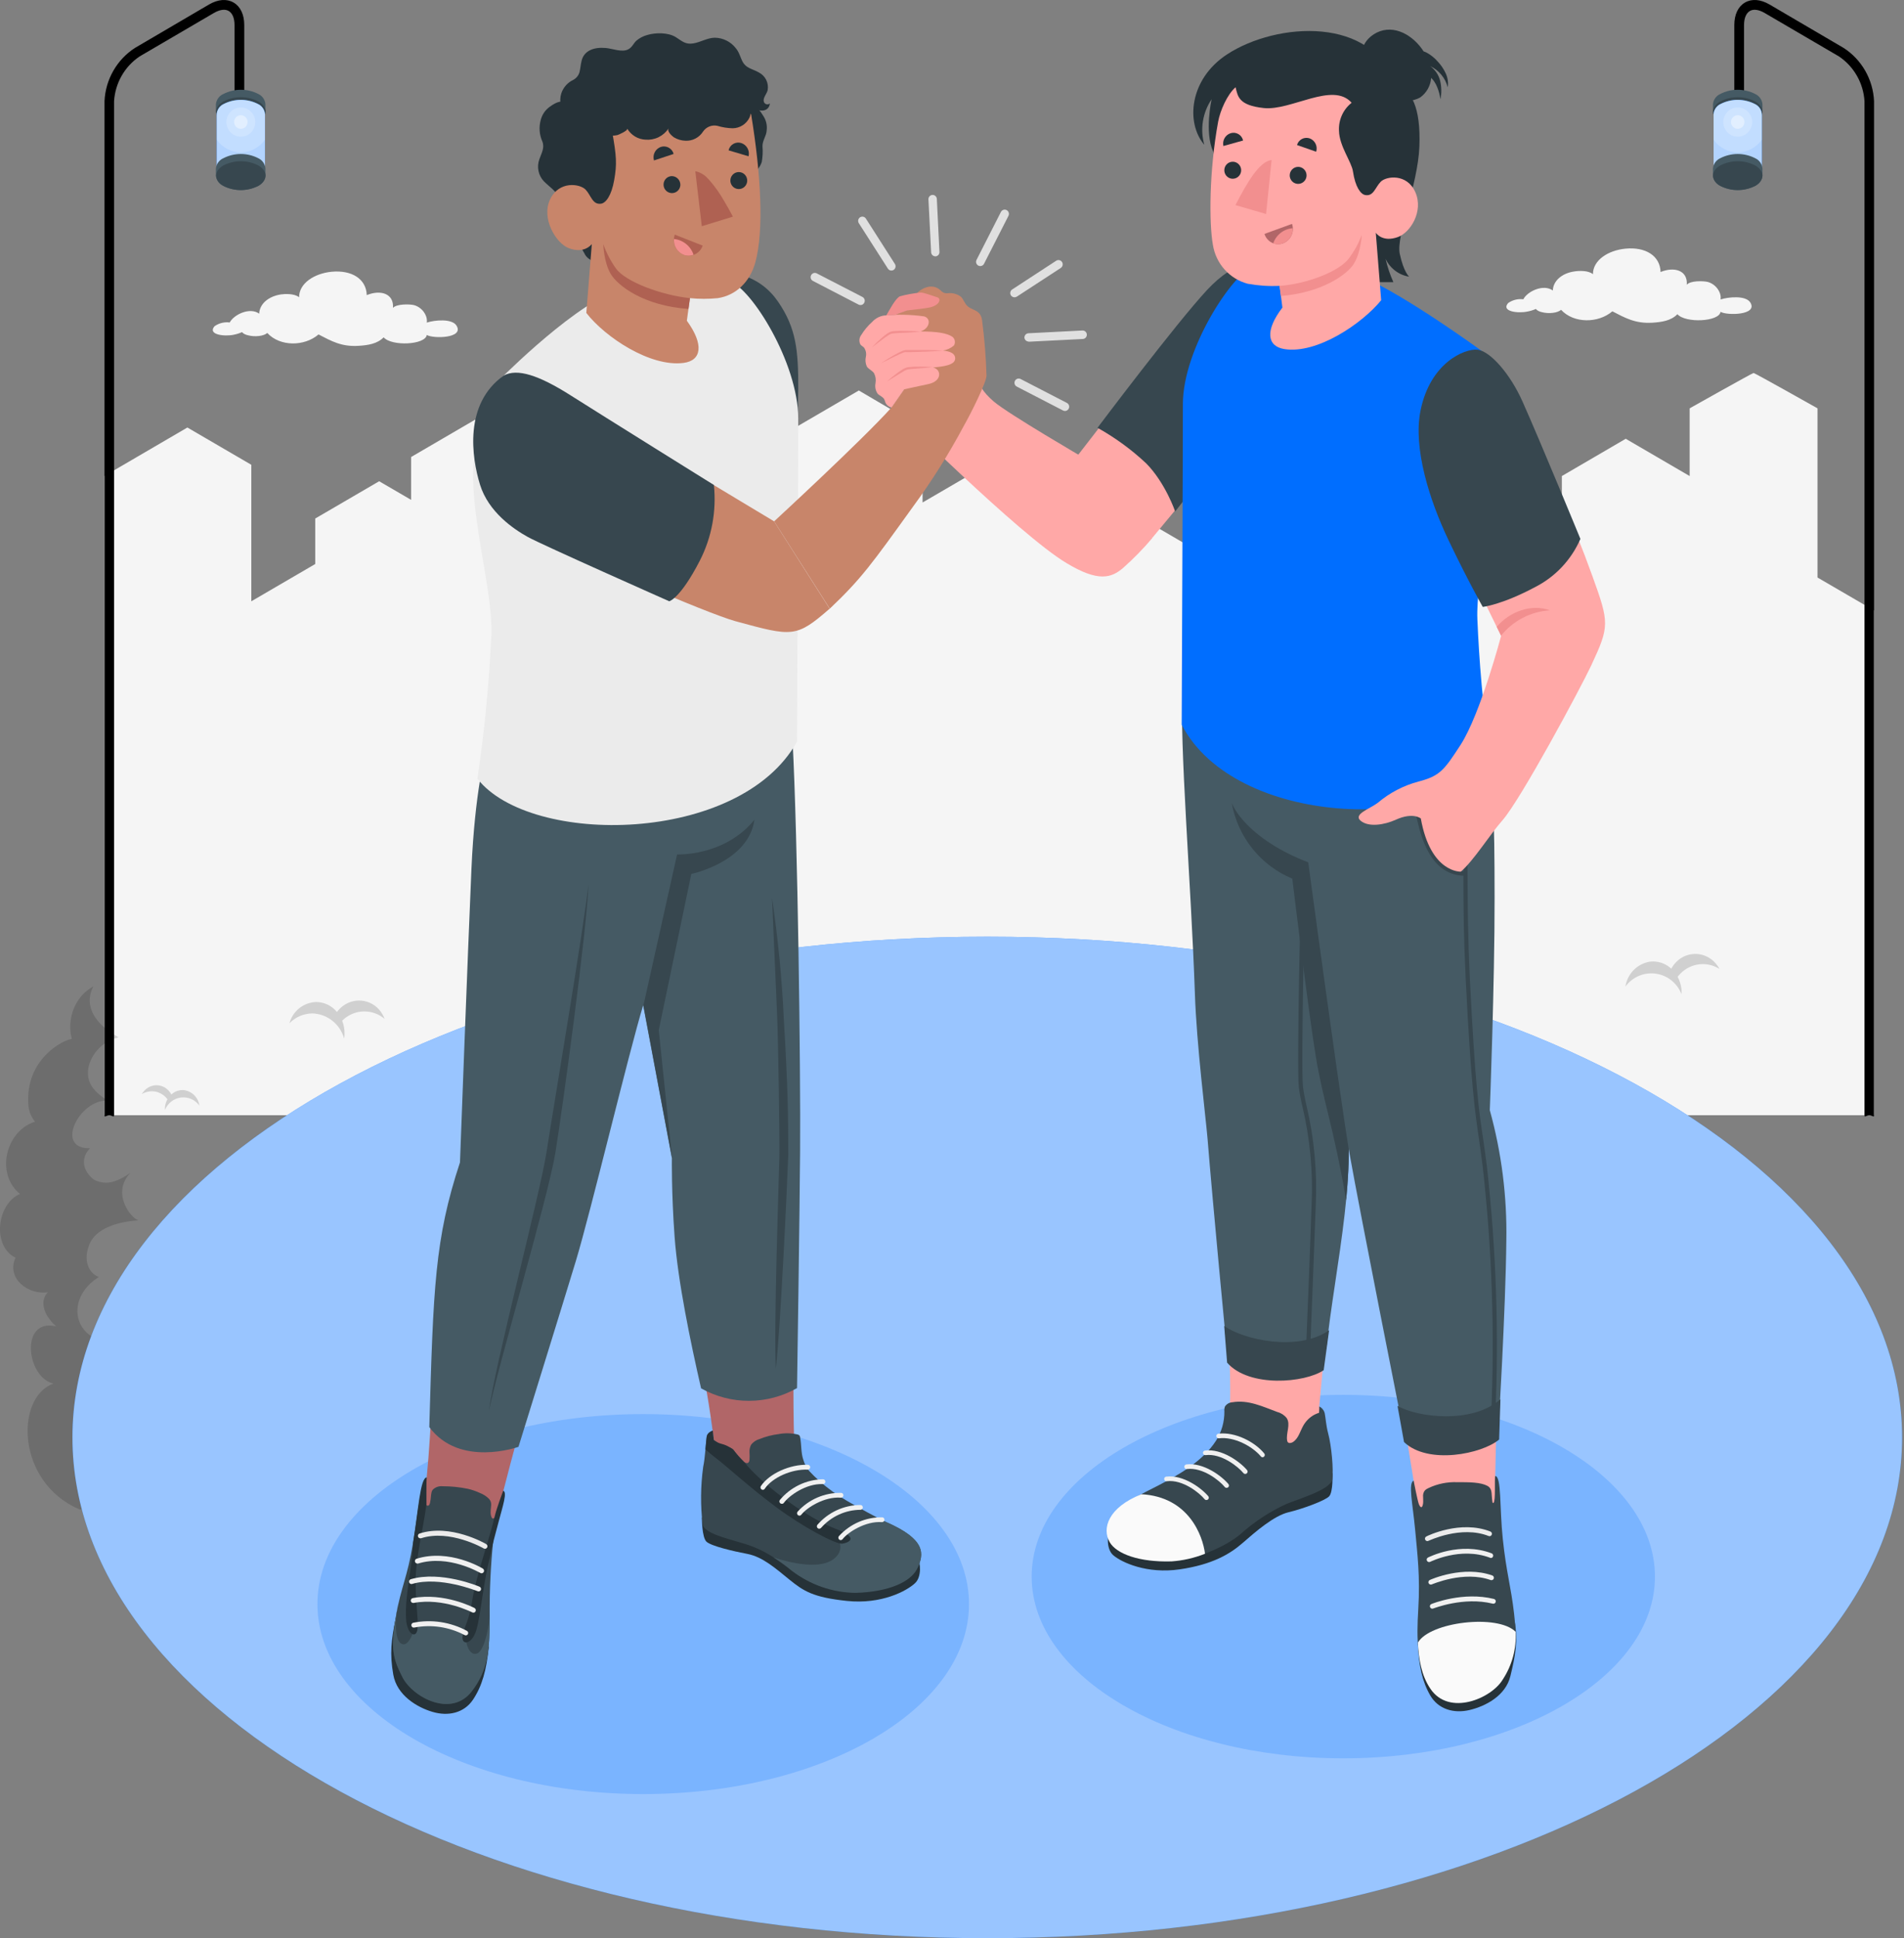 <svg width="113" height="115" viewBox="0 0 113 115" fill="none" xmlns="http://www.w3.org/2000/svg">
<rect x="0" y="0" width="113" height="115" fill="#808080" stroke="none"/>
<path d="M111.236 36.227L107.867 34.267V24.228C107.867 24.228 104.141 22.13 104.073 22.13C104.006 22.13 100.279 24.228 100.279 24.228V28.246L96.485 26.034L92.694 28.246V32.068L88.9 34.28V27.603L87.001 26.498L85.106 27.603V32.027L83.207 30.922L79.413 33.135V29.765L77.518 28.66L73.724 30.872V36.452L71.828 35.347V33.135L68.034 30.922L64.24 33.135V30.92L58.548 27.603L54.754 29.815V25.391L50.97 23.169L47.176 25.381V31.53L45.277 32.635V28.213L41.478 26.009L37.682 28.213V34.85L31.987 31.541V27.116L28.193 24.904L24.399 27.116V29.659L22.503 28.554L18.709 30.766V33.465L14.915 35.677V27.578L11.121 25.366L6.188 28.246V66.17H111.236V36.227Z" fill="#F5F5F5"/>
<path d="M6.483 66.17C6.643 66.17 6.77 66.331 6.77 66.17V5.999C6.804 5.469 6.958 4.953 7.222 4.493C7.485 4.032 7.85 3.64 8.289 3.346L12.69 0.773C13.04 0.569 13.357 0.521 13.577 0.654C13.796 0.788 13.919 1.081 13.919 1.489V6.819C13.925 6.892 13.959 6.959 14.012 7.008C14.066 7.057 14.135 7.084 14.207 7.084C14.28 7.084 14.349 7.057 14.402 7.008C14.456 6.959 14.489 6.892 14.496 6.819V1.489C14.496 0.864 14.271 0.389 13.864 0.152C13.457 -0.085 12.94 -0.044 12.403 0.268L8.009 2.844C7.48 3.185 7.04 3.65 6.726 4.199C6.412 4.748 6.232 5.366 6.203 5.999V66.17C6.196 66.331 6.326 66.17 6.483 66.17Z" fill="black"/>
<path d="M13.255 5.578C13.576 5.412 13.932 5.326 14.293 5.326C14.655 5.326 15.011 5.412 15.333 5.578C15.449 5.632 15.55 5.717 15.623 5.823C15.697 5.93 15.742 6.054 15.752 6.183V6.612C15.74 6.742 15.694 6.867 15.618 6.973C15.543 7.08 15.441 7.164 15.323 7.217C15 7.382 14.644 7.467 14.284 7.467C13.923 7.467 13.567 7.382 13.245 7.217C13.127 7.163 13.026 7.078 12.951 6.972C12.876 6.866 12.829 6.742 12.815 6.612V6.183C12.828 6.052 12.876 5.927 12.953 5.82C13.03 5.714 13.134 5.63 13.255 5.578Z" fill="#455A64"/>
<path d="M13.255 6.017C12.682 6.35 12.682 6.892 13.255 7.228C13.577 7.392 13.933 7.477 14.293 7.477C14.654 7.477 15.01 7.392 15.332 7.228C15.905 6.892 15.905 6.35 15.332 6.017C15.011 5.851 14.655 5.765 14.293 5.765C13.932 5.765 13.576 5.851 13.255 6.017Z" fill="#37474F"/>
<path d="M12.862 10.121H15.725V6.756C15.713 6.629 15.668 6.507 15.594 6.403C15.52 6.3 15.421 6.218 15.305 6.166C14.991 6.006 14.645 5.923 14.293 5.923C13.942 5.923 13.596 6.006 13.282 6.166C13.166 6.218 13.067 6.3 12.993 6.403C12.919 6.507 12.874 6.629 12.862 6.756V10.121Z" fill="#006EFF"/>
<path opacity="0.7" d="M12.862 10.121H15.725V6.756C15.713 6.629 15.668 6.507 15.594 6.403C15.52 6.3 15.421 6.218 15.305 6.166C14.991 6.006 14.645 5.923 14.293 5.923C13.942 5.923 13.596 6.006 13.282 6.166C13.166 6.218 13.067 6.3 12.993 6.403C12.919 6.507 12.874 6.629 12.862 6.756V10.121Z" fill="white"/>
<path d="M15.305 10.711C15.864 10.386 15.864 9.856 15.305 9.53C14.991 9.371 14.645 9.288 14.293 9.288C13.942 9.288 13.596 9.371 13.282 9.53C12.725 9.856 12.725 10.386 13.282 10.711C13.596 10.871 13.942 10.954 14.293 10.954C14.645 10.954 14.991 10.871 15.305 10.711Z" fill="#006EFF"/>
<path opacity="0.5" d="M15.305 10.711C15.864 10.386 15.864 9.856 15.305 9.53C14.991 9.371 14.645 9.288 14.293 9.288C13.942 9.288 13.596 9.371 13.282 9.53C12.725 9.856 12.725 10.386 13.282 10.711C13.596 10.871 13.942 10.954 14.293 10.954C14.645 10.954 14.991 10.871 15.305 10.711Z" fill="white"/>
<path opacity="0.2" d="M13.434 7.243C13.434 7.071 13.485 6.903 13.579 6.761C13.674 6.618 13.808 6.507 13.965 6.441C14.122 6.375 14.294 6.358 14.461 6.392C14.628 6.425 14.781 6.508 14.901 6.629C15.021 6.75 15.103 6.905 15.136 7.073C15.169 7.242 15.152 7.416 15.087 7.575C15.022 7.733 14.912 7.869 14.771 7.964C14.63 8.059 14.463 8.11 14.293 8.11C14.066 8.11 13.847 8.019 13.686 7.856C13.525 7.694 13.434 7.473 13.434 7.243Z" fill="white"/>
<path opacity="0.2" d="M12.862 8.287C13.024 8.519 13.238 8.708 13.487 8.839C13.736 8.97 14.013 9.038 14.293 9.038C14.574 9.038 14.851 8.97 15.1 8.839C15.349 8.708 15.563 8.519 15.725 8.287V6.774C15.713 6.646 15.668 6.525 15.594 6.421C15.52 6.317 15.421 6.235 15.305 6.183C14.991 6.024 14.645 5.94 14.293 5.94C13.942 5.94 13.596 6.024 13.282 6.183C13.166 6.235 13.067 6.317 12.993 6.421C12.919 6.525 12.874 6.646 12.862 6.774V8.287Z" fill="white"/>
<path opacity="0.4" d="M13.894 7.243C13.893 7.163 13.916 7.085 13.96 7.018C14.004 6.951 14.066 6.899 14.139 6.868C14.212 6.837 14.292 6.829 14.37 6.844C14.448 6.859 14.519 6.898 14.575 6.954C14.631 7.01 14.67 7.082 14.685 7.161C14.701 7.239 14.693 7.32 14.663 7.394C14.633 7.468 14.582 7.531 14.516 7.576C14.45 7.62 14.373 7.644 14.293 7.644C14.188 7.644 14.087 7.602 14.012 7.526C13.937 7.451 13.895 7.349 13.894 7.243Z" fill="white"/>
<path d="M13.255 9.389C13.576 9.224 13.932 9.137 14.293 9.137C14.655 9.137 15.011 9.224 15.333 9.389C15.449 9.444 15.55 9.528 15.623 9.635C15.697 9.741 15.742 9.865 15.752 9.995V10.423C15.74 10.554 15.694 10.678 15.619 10.785C15.543 10.891 15.441 10.976 15.323 11.029C15 11.193 14.644 11.278 14.284 11.278C13.923 11.278 13.567 11.193 13.245 11.029C13.126 10.975 13.024 10.891 12.949 10.784C12.873 10.678 12.827 10.553 12.815 10.423V9.995C12.828 9.863 12.876 9.738 12.953 9.631C13.03 9.525 13.134 9.441 13.255 9.389Z" fill="#455A64"/>
<path d="M13.255 9.818C12.682 10.151 12.682 10.693 13.255 11.029C13.577 11.193 13.933 11.278 14.293 11.278C14.654 11.278 15.01 11.193 15.332 11.029C15.905 10.693 15.905 10.151 15.332 9.818C15.011 9.653 14.655 9.566 14.293 9.566C13.932 9.566 13.576 9.653 13.255 9.818Z" fill="#37474F"/>
<path d="M110.942 66.17C110.782 66.17 110.655 66.331 110.655 66.17V5.999C110.621 5.469 110.467 4.953 110.203 4.493C109.94 4.032 109.575 3.64 109.136 3.346L104.735 0.773C104.385 0.569 104.068 0.521 103.848 0.654C103.629 0.788 103.506 1.081 103.506 1.489V6.819C103.499 6.892 103.466 6.959 103.413 7.008C103.359 7.057 103.29 7.084 103.218 7.084C103.145 7.084 103.076 7.057 103.023 7.008C102.969 6.959 102.936 6.892 102.929 6.819V1.489C102.929 0.864 103.154 0.389 103.561 0.152C103.968 -0.085 104.485 -0.044 105.022 0.268L109.416 2.844C109.945 3.185 110.385 3.65 110.699 4.199C111.013 4.748 111.193 5.366 111.222 5.999V66.17C111.229 66.331 111.099 66.17 110.942 66.17Z" fill="black"/>
<path d="M104.171 5.578C103.849 5.412 103.493 5.326 103.131 5.326C102.77 5.326 102.414 5.412 102.092 5.578C101.974 5.631 101.872 5.715 101.796 5.822C101.72 5.928 101.674 6.053 101.663 6.183V6.612C101.675 6.742 101.721 6.867 101.797 6.973C101.872 7.08 101.974 7.164 102.092 7.217C102.415 7.382 102.771 7.467 103.131 7.467C103.492 7.467 103.848 7.382 104.171 7.217C104.288 7.163 104.389 7.078 104.464 6.972C104.539 6.866 104.586 6.742 104.6 6.612V6.183C104.588 6.053 104.542 5.928 104.466 5.822C104.391 5.716 104.289 5.631 104.171 5.578Z" fill="#455A64"/>
<path d="M104.171 6.017C104.743 6.35 104.743 6.892 104.171 7.228C103.848 7.392 103.493 7.477 103.132 7.477C102.771 7.477 102.415 7.392 102.093 7.228C101.521 6.892 101.521 6.35 102.093 6.017C102.415 5.851 102.771 5.765 103.132 5.765C103.493 5.765 103.849 5.851 104.171 6.017Z" fill="#37474F"/>
<path d="M104.563 10.121H101.7V6.756C101.712 6.629 101.757 6.507 101.831 6.403C101.905 6.3 102.004 6.218 102.12 6.166C102.434 6.006 102.78 5.923 103.131 5.923C103.483 5.923 103.829 6.006 104.143 6.166C104.259 6.218 104.358 6.3 104.432 6.403C104.506 6.507 104.551 6.629 104.563 6.756V10.121Z" fill="#006EFF"/>
<path opacity="0.7" d="M104.563 10.121H101.7V6.756C101.712 6.629 101.757 6.507 101.831 6.403C101.905 6.3 102.004 6.218 102.12 6.166C102.434 6.006 102.78 5.923 103.131 5.923C103.483 5.923 103.829 6.006 104.143 6.166C104.259 6.218 104.358 6.3 104.432 6.403C104.506 6.507 104.551 6.629 104.563 6.756V10.121Z" fill="white"/>
<path d="M102.12 10.711C101.56 10.386 101.56 9.856 102.12 9.53C102.434 9.371 102.78 9.288 103.131 9.288C103.483 9.288 103.829 9.371 104.143 9.53C104.7 9.856 104.7 10.386 104.143 10.711C103.829 10.871 103.483 10.954 103.131 10.954C102.78 10.954 102.434 10.871 102.12 10.711Z" fill="#006EFF"/>
<path opacity="0.5" d="M102.12 10.711C101.56 10.386 101.56 9.856 102.12 9.53C102.434 9.371 102.78 9.288 103.131 9.288C103.483 9.288 103.829 9.371 104.143 9.53C104.7 9.856 104.7 10.386 104.143 10.711C103.829 10.871 103.483 10.954 103.131 10.954C102.78 10.954 102.434 10.871 102.12 10.711Z" fill="white"/>
<path opacity="0.2" d="M103.991 7.243C103.991 7.071 103.94 6.903 103.846 6.761C103.751 6.618 103.617 6.507 103.46 6.441C103.303 6.375 103.131 6.358 102.964 6.392C102.797 6.425 102.644 6.508 102.524 6.629C102.404 6.75 102.322 6.905 102.289 7.073C102.256 7.242 102.273 7.416 102.338 7.575C102.403 7.733 102.513 7.869 102.654 7.964C102.795 8.059 102.962 8.11 103.131 8.11C103.359 8.11 103.578 8.019 103.739 7.856C103.9 7.694 103.991 7.473 103.991 7.243Z" fill="white"/>
<path opacity="0.2" d="M104.563 8.287C104.401 8.519 104.187 8.708 103.938 8.839C103.689 8.97 103.412 9.038 103.131 9.038C102.851 9.038 102.574 8.97 102.325 8.839C102.076 8.708 101.862 8.519 101.7 8.287V6.774C101.712 6.646 101.757 6.525 101.831 6.421C101.905 6.317 102.004 6.235 102.12 6.183C102.434 6.024 102.78 5.94 103.131 5.94C103.483 5.94 103.829 6.024 104.143 6.183C104.259 6.235 104.358 6.317 104.432 6.421C104.506 6.525 104.551 6.646 104.563 6.774V8.287Z" fill="white"/>
<path opacity="0.4" d="M103.531 7.243C103.532 7.163 103.509 7.085 103.465 7.018C103.421 6.951 103.359 6.899 103.286 6.868C103.213 6.837 103.133 6.829 103.055 6.844C102.977 6.859 102.906 6.898 102.85 6.954C102.794 7.01 102.755 7.082 102.74 7.161C102.724 7.239 102.732 7.32 102.762 7.394C102.792 7.468 102.843 7.531 102.909 7.576C102.975 7.62 103.052 7.644 103.131 7.644C103.237 7.644 103.338 7.602 103.413 7.526C103.488 7.451 103.53 7.349 103.531 7.243Z" fill="white"/>
<path d="M104.171 9.389C103.849 9.224 103.493 9.137 103.131 9.137C102.77 9.137 102.414 9.224 102.092 9.389C101.974 9.442 101.872 9.526 101.796 9.633C101.72 9.739 101.674 9.864 101.663 9.995V10.423C101.675 10.554 101.721 10.678 101.796 10.785C101.872 10.891 101.974 10.976 102.092 11.029C102.415 11.193 102.771 11.278 103.131 11.278C103.492 11.278 103.848 11.193 104.171 11.029C104.289 10.975 104.391 10.891 104.466 10.784C104.541 10.678 104.588 10.553 104.6 10.423V9.995C104.588 9.864 104.542 9.74 104.466 9.633C104.391 9.527 104.289 9.443 104.171 9.389Z" fill="#455A64"/>
<path d="M104.171 9.818C104.743 10.151 104.743 10.693 104.171 11.029C103.848 11.193 103.493 11.278 103.132 11.278C102.771 11.278 102.415 11.193 102.093 11.029C101.521 10.693 101.521 10.151 102.093 9.818C102.415 9.653 102.771 9.566 103.132 9.566C103.493 9.566 103.849 9.653 104.171 9.818Z" fill="#37474F"/>
<path d="M94.539 16.268C94.539 15.435 95.441 14.855 96.465 14.754C97.669 14.638 98.526 15.181 98.553 16.139C99.343 15.814 100.172 16.023 100.109 16.896C100.314 16.643 101.081 16.664 101.358 16.729C101.508 16.772 101.646 16.847 101.764 16.949C101.882 17.051 101.977 17.177 102.043 17.319C102.109 17.459 102.135 17.615 102.115 17.768C102.575 17.617 103.614 17.516 103.881 17.95C104.345 18.707 102.487 18.729 102.112 18.502C102.033 19.09 100.037 19.189 99.552 18.644C99.175 19.027 98.633 19.113 98.054 19.148C97.055 19.206 96.46 18.868 95.691 18.472C94.852 19.189 93.403 19.201 92.646 18.381C92.454 18.566 91.924 18.634 91.5 18.52C91.22 18.452 91.155 18.331 91.155 18.331C90.991 18.403 90.819 18.455 90.643 18.487C90.094 18.603 89.075 18.487 89.504 17.983C89.767 17.796 90.09 17.716 90.408 17.758C90.645 17.284 91.607 16.833 92.157 17.236C92.182 16.669 92.681 16.217 93.43 16.106C93.68 16.066 94.257 16.03 94.539 16.268Z" fill="#F5F5F5"/>
<path d="M17.75 17.637C17.75 16.805 18.654 16.227 19.676 16.124C20.882 16.01 21.737 16.553 21.767 17.511C22.553 17.183 23.385 17.393 23.323 18.268C23.527 18.031 24.294 18.036 24.572 18.104C24.722 18.146 24.861 18.221 24.979 18.323C25.098 18.424 25.193 18.551 25.258 18.694C25.324 18.833 25.349 18.988 25.331 19.141C25.788 18.989 26.829 18.888 27.094 19.322C27.561 20.079 25.703 20.104 25.328 19.875C25.248 20.465 23.25 20.561 22.768 20.016C22.389 20.402 21.846 20.485 21.27 20.52C20.27 20.581 19.676 20.243 18.904 19.844C18.067 20.563 16.616 20.576 15.862 19.756C15.67 19.938 15.138 20.008 14.713 19.892C14.433 19.827 14.368 19.706 14.368 19.706C14.208 19.776 14.04 19.828 13.869 19.862C13.322 19.978 12.303 19.862 12.73 19.358C12.993 19.172 13.316 19.092 13.634 19.133C13.884 18.659 14.833 18.21 15.383 18.611C15.405 18.036 15.925 17.587 16.659 17.471C16.879 17.436 17.468 17.403 17.75 17.637Z" fill="#F5F5F5"/>
<path d="M82.287 51.986C82.295 51.996 82.303 52.007 82.311 52.017C82.303 52.007 82.294 51.997 82.287 51.986Z" fill="#006EFF"/>
<g opacity="0.15">
<path d="M101.87 57.221C101.732 57.041 101.558 56.894 101.36 56.787C101.161 56.681 100.943 56.618 100.719 56.603C100.494 56.588 100.269 56.622 100.059 56.701C99.848 56.781 99.657 56.904 99.497 57.064C99.375 57.186 99.271 57.324 99.188 57.475C99.016 57.314 98.812 57.194 98.589 57.122C98.366 57.051 98.13 57.03 97.899 57.062C97.537 57.125 97.205 57.301 96.948 57.565C96.691 57.829 96.523 58.169 96.468 58.535C96.672 58.257 96.946 58.039 97.261 57.905C97.577 57.77 97.922 57.724 98.262 57.77C98.601 57.816 98.922 57.953 99.191 58.167C99.461 58.381 99.668 58.664 99.792 58.986C99.802 58.881 99.802 58.776 99.792 58.671C99.761 58.421 99.684 58.179 99.565 57.957C99.618 57.886 99.677 57.82 99.74 57.758C100.038 57.456 100.429 57.265 100.848 57.216C101.268 57.168 101.692 57.264 102.05 57.49C102 57.394 101.939 57.304 101.87 57.221Z" fill="black"/>
<path d="M80.418 55.909C80.524 55.77 80.658 55.656 80.811 55.574C80.964 55.491 81.133 55.443 81.306 55.431C81.479 55.42 81.653 55.446 81.815 55.507C81.978 55.569 82.125 55.664 82.248 55.788C82.342 55.882 82.422 55.989 82.486 56.106C82.618 55.981 82.777 55.888 82.95 55.833C83.122 55.778 83.305 55.762 83.485 55.788C83.763 55.836 84.02 55.971 84.218 56.175C84.415 56.379 84.544 56.641 84.586 56.923C84.43 56.708 84.22 56.54 83.977 56.435C83.734 56.33 83.469 56.293 83.207 56.327C82.945 56.361 82.697 56.466 82.489 56.63C82.281 56.793 82.12 57.011 82.023 57.258C82.016 57.175 82.016 57.09 82.023 57.006C82.046 56.813 82.106 56.627 82.198 56.456C82.157 56.401 82.112 56.348 82.064 56.3C81.834 56.067 81.532 55.92 81.209 55.883C80.885 55.846 80.558 55.921 80.283 56.096C80.32 56.028 80.366 55.966 80.418 55.909Z" fill="black"/>
<path d="M110.682 80.366C110.635 80.368 110.587 80.368 110.54 80.366C110.587 80.358 110.635 80.358 110.682 80.366Z" fill="black"/>
<path d="M6.688 87.279C5.329 87.592 6.346 83.725 7.272 83.118C4.368 82.626 5.524 80.224 6.184 79.586C4.3 79.205 3.961 76.96 5.866 75.77C5.457 75.636 4.867 75.013 5.279 73.898C5.764 72.594 7.69 72.453 8.212 72.403C7.797 72.304 6.576 70.814 7.737 69.588C7.449 69.804 7.13 69.975 6.79 70.092C6.594 70.158 6.387 70.184 6.181 70.169C5.974 70.153 5.773 70.096 5.589 70.001C5.362 69.87 4.5 69.033 5.339 68.13C3.204 68.185 4.722 65.204 6.396 65.305C5.622 64.813 5.002 64.228 5.287 63.176C5.413 62.775 5.641 62.414 5.947 62.129C6.254 61.844 6.629 61.645 7.035 61.551C5.706 60.795 4.927 59.758 5.537 58.525C5.417 58.595 5.303 58.673 5.194 58.759C5.078 58.847 4.969 58.945 4.87 59.052C4.566 59.4 4.351 59.819 4.245 60.272C4.139 60.724 4.145 61.195 4.263 61.645C3.693 61.713 1.515 62.876 1.68 65.496C1.693 65.884 1.833 66.256 2.08 66.553C0.331 67.106 -0.278 69.646 1.186 70.841C-0.186 71.426 -0.488 73.929 0.921 74.625C0.354 75.853 1.693 76.86 2.847 76.673C2.387 77.112 2.582 77.823 2.936 78.262C3.053 78.429 3.191 78.578 3.349 78.706L3.286 78.666L3.329 78.698C1.146 78.194 1.58 81.753 3.176 82.091C0.886 82.908 0.966 87.953 4.7 89.549V89.562H8.714C7.655 89.224 6.733 88.478 6.688 87.279Z" fill="black"/>
<path d="M22.693 60.174C22.581 59.977 22.429 59.806 22.247 59.672C22.065 59.538 21.857 59.445 21.636 59.399C21.416 59.352 21.188 59.354 20.968 59.403C20.748 59.451 20.541 59.547 20.36 59.682C20.222 59.784 20.1 59.907 19.998 60.046C19.849 59.862 19.662 59.713 19.449 59.611C19.237 59.508 19.005 59.454 18.769 59.453C18.405 59.462 18.054 59.59 17.767 59.817C17.48 60.044 17.274 60.359 17.178 60.714C17.355 60.532 17.566 60.386 17.798 60.286C18.03 60.187 18.28 60.134 18.532 60.131C18.963 60.143 19.38 60.293 19.72 60.561C20.06 60.829 20.307 61.2 20.423 61.62C20.44 61.515 20.448 61.41 20.448 61.304C20.448 61.051 20.401 60.8 20.308 60.565C20.369 60.503 20.434 60.444 20.503 60.391C20.84 60.135 21.253 60.001 21.675 60.013C22.097 60.024 22.503 60.18 22.826 60.454C22.791 60.357 22.747 60.263 22.693 60.174Z" fill="black"/>
<path d="M31.445 55.843C31.509 55.635 31.625 55.446 31.781 55.294C31.936 55.142 32.127 55.032 32.336 54.975C32.545 54.917 32.765 54.914 32.975 54.965C33.186 55.015 33.38 55.119 33.541 55.266C33.631 55.095 33.756 54.946 33.907 54.828C34.059 54.71 34.234 54.626 34.42 54.582C34.702 54.523 34.996 54.56 35.256 54.687C35.515 54.814 35.725 55.025 35.854 55.286C35.686 55.174 35.498 55.098 35.301 55.061C35.103 55.024 34.901 55.028 34.705 55.072C34.364 55.159 34.058 55.352 33.831 55.623C33.604 55.894 33.467 56.231 33.438 56.585C33.407 56.504 33.384 56.419 33.371 56.333C33.332 56.132 33.332 55.925 33.371 55.725C33.313 55.687 33.253 55.654 33.191 55.624C32.881 55.484 32.533 55.453 32.204 55.537C31.875 55.621 31.583 55.814 31.375 56.086C31.39 56.003 31.414 55.921 31.445 55.843Z" fill="black"/>
<path d="M8.529 64.762C8.615 64.653 8.722 64.564 8.845 64.5C8.968 64.436 9.102 64.4 9.24 64.392C9.378 64.385 9.515 64.408 9.644 64.459C9.772 64.509 9.889 64.587 9.985 64.687C10.059 64.761 10.123 64.846 10.172 64.939C10.278 64.84 10.404 64.766 10.541 64.722C10.679 64.679 10.824 64.667 10.967 64.687C11.188 64.728 11.392 64.838 11.548 65.002C11.704 65.167 11.805 65.377 11.836 65.602C11.713 65.431 11.546 65.295 11.353 65.211C11.161 65.126 10.949 65.095 10.741 65.12C10.532 65.146 10.334 65.228 10.168 65.357C10.001 65.486 9.871 65.658 9.793 65.855C9.786 65.79 9.786 65.725 9.793 65.66C9.814 65.507 9.863 65.359 9.938 65.224C9.905 65.18 9.87 65.139 9.833 65.1C9.651 64.913 9.412 64.793 9.155 64.76C8.897 64.727 8.636 64.783 8.414 64.919C8.447 64.863 8.485 64.81 8.529 64.762Z" fill="black"/>
</g>
<path d="M58.593 115C88.578 115 112.885 101.698 112.885 85.289C112.885 68.88 88.578 55.578 58.593 55.578C28.608 55.578 4.3 68.88 4.3 85.289C4.3 101.698 28.608 115 58.593 115Z" fill="#006EFF"/>
<path opacity="0.6" d="M58.593 115C88.578 115 112.885 101.698 112.885 85.289C112.885 68.88 88.578 55.578 58.593 55.578C28.608 55.578 4.3 68.88 4.3 85.289C4.3 101.698 28.608 115 58.593 115Z" fill="white"/>
<path opacity="0.2" d="M38.174 106.449C48.852 106.449 57.509 101.402 57.509 95.177C57.509 88.951 48.852 83.904 38.174 83.904C27.496 83.904 18.839 88.951 18.839 95.177C18.839 101.402 27.496 106.449 38.174 106.449Z" fill="#006EFF"/>
<path opacity="0.2" d="M79.723 104.328C89.938 104.328 98.219 99.5 98.219 93.545C98.219 87.59 89.938 82.762 79.723 82.762C69.508 82.762 61.228 87.59 61.228 93.545C61.228 99.5 69.508 104.328 79.723 104.328Z" fill="#006EFF"/>
<path d="M29.445 44.732C28.74 46.894 28.535 49.896 28.246 54.822C27.961 59.639 27.861 63.948 27.514 69.323C27.014 70.604 26.355 71.944 25.913 77.838C25.691 80.825 25.636 84.517 25.323 87.675L25.091 89.587C25.493 91.825 28.733 92.026 29.167 90.705C29.454 89.975 29.69 89.225 29.874 88.462C30.951 84.215 32.659 78.396 33.686 75.238C34.485 72.788 36.67 63.98 38.127 58.918L40.165 69.03C40.165 69.03 39.483 70.258 40.769 77.003C41.373 80.169 41.811 81.077 42.368 85.461C42.428 85.938 42.805 86.217 42.817 86.694C42.817 86.833 43.179 87.289 44.496 87.486C45.812 87.683 47.186 86.77 47.176 86.576C46.926 81.612 47.288 73.565 47.313 70.228C47.383 62.023 47.313 49.162 46.981 43.93L29.445 44.732Z" fill="#B16668"/>
<path d="M54.506 92.619C54.591 92.619 54.741 93.535 54.304 93.938C53.804 94.407 52.306 95.2 50.275 94.99C48.245 94.781 47.68 94.395 46.856 93.729C46.032 93.063 45.27 92.377 44.358 92.2C43.507 92.039 42.21 91.734 41.931 91.477C41.651 91.219 41.656 90.046 41.656 90.046L54.506 92.619Z" fill="#263238"/>
<path d="M42.275 84.944C42.196 84.949 42.121 84.98 42.061 85.032C42.001 85.084 41.959 85.155 41.943 85.234C41.891 85.559 41.851 86.495 41.733 87.037C41.578 88.171 41.567 89.321 41.701 90.457C41.828 91.058 43.589 91.378 44.478 91.693C45.367 92.009 46.054 92.45 46.991 93.194C48.073 94.019 49.394 94.462 50.75 94.455C52.301 94.397 54.034 93.837 54.414 93.098C54.883 92.185 54.931 91.333 52.598 90.309C52.158 90.12 50.792 89.363 50.26 89.047C49.676 88.71 49.127 88.314 48.622 87.865C48.41 87.676 48.207 87.478 48.015 87.269C47.863 87.076 47.749 86.856 47.678 86.621C47.53 86.197 47.573 85.731 47.488 85.289C47.487 85.247 47.472 85.207 47.445 85.175C47.418 85.144 47.381 85.122 47.34 85.115C46.97 85.027 46.586 85.019 46.212 85.09C45.824 85.138 45.445 85.237 45.083 85.382C44.878 85.438 44.697 85.561 44.571 85.733C44.504 85.868 44.472 86.019 44.481 86.169C44.492 86.32 44.492 86.471 44.481 86.621C44.479 86.676 44.46 86.729 44.426 86.772C44.351 86.853 44.223 86.793 44.156 86.734C43.923 86.507 43.709 86.262 43.514 86.001C43.399 85.867 42.91 85.794 42.765 85.69C42.626 85.614 42.492 85.529 42.363 85.438C42.228 85.312 42.288 85.13 42.275 84.944Z" fill="#37474F"/>
<path d="M46.991 93.194C46.642 92.908 46.277 92.642 45.897 92.4C45.897 92.4 48.38 93.305 49.451 92.521C50.14 92.016 49.788 91.431 49.766 91.245C49.743 91.058 51.459 90.195 52.141 90.094C52.336 90.195 52.498 90.276 52.598 90.319C54.931 91.328 54.883 92.195 54.414 93.109C54.034 93.847 52.785 94.453 50.777 94.511C49.408 94.496 48.08 94.034 46.991 93.194Z" fill="#455A64"/>
<path d="M49.561 90.697C51.01 91.232 50.408 91.519 50.008 91.59C49.608 91.661 47.555 90.543 46.052 89.413C44.476 88.245 43.112 86.984 42.527 86.545C42.313 86.384 42.078 86.185 41.868 85.998C41.898 85.678 41.918 85.388 41.943 85.241C41.988 84.969 42.303 84.88 42.303 84.88L42.368 85.458C42.493 85.555 42.638 85.624 42.792 85.66C43.055 85.724 43.301 85.844 43.514 86.013C43.709 86.275 43.923 86.52 44.156 86.747C45.452 88.306 48.115 90.16 49.561 90.697Z" fill="#263238"/>
<path d="M49.901 91.381C49.874 91.381 49.848 91.374 49.825 91.361C49.802 91.347 49.783 91.327 49.771 91.303C49.759 91.279 49.753 91.252 49.756 91.225C49.758 91.198 49.767 91.173 49.783 91.151C50.111 90.788 50.512 90.5 50.959 90.306C51.406 90.113 51.889 90.018 52.376 90.029C52.41 90.035 52.441 90.054 52.463 90.083C52.484 90.111 52.494 90.146 52.492 90.181C52.489 90.217 52.473 90.25 52.447 90.274C52.422 90.299 52.389 90.313 52.353 90.314C51.367 90.236 50.318 90.919 50.008 91.323C49.995 91.34 49.979 91.353 49.961 91.363C49.942 91.373 49.922 91.379 49.901 91.381Z" fill="#F0F0F0"/>
<path d="M48.629 90.705C48.596 90.707 48.563 90.697 48.537 90.677C48.507 90.654 48.487 90.621 48.481 90.584C48.476 90.546 48.485 90.508 48.507 90.478C48.826 90.108 49.221 89.811 49.663 89.607C50.105 89.404 50.586 89.298 51.072 89.297C51.091 89.298 51.109 89.302 51.126 89.31C51.143 89.318 51.158 89.329 51.17 89.343C51.183 89.357 51.193 89.373 51.199 89.391C51.205 89.409 51.208 89.427 51.207 89.446C51.206 89.465 51.201 89.483 51.193 89.501C51.185 89.518 51.174 89.533 51.16 89.546C51.146 89.558 51.13 89.568 51.112 89.574C51.094 89.581 51.076 89.583 51.057 89.582C50.618 89.587 50.185 89.684 49.786 89.868C49.386 90.051 49.029 90.316 48.737 90.647C48.724 90.663 48.708 90.677 48.689 90.687C48.671 90.697 48.65 90.703 48.629 90.705Z" fill="#F0F0F0"/>
<path d="M47.45 89.93C47.417 89.93 47.385 89.92 47.358 89.9C47.329 89.876 47.31 89.842 47.305 89.804C47.3 89.767 47.31 89.729 47.333 89.698C47.661 89.335 48.062 89.048 48.509 88.855C48.956 88.662 49.439 88.567 49.926 88.578C49.963 88.582 49.998 88.6 50.022 88.628C50.046 88.657 50.058 88.694 50.056 88.732C50.054 88.751 50.049 88.769 50.041 88.786C50.032 88.803 50.021 88.818 50.007 88.83C49.992 88.842 49.976 88.852 49.958 88.857C49.94 88.863 49.922 88.865 49.903 88.863C48.916 88.785 47.867 89.469 47.558 89.872C47.545 89.889 47.529 89.903 47.51 89.913C47.492 89.923 47.471 89.929 47.45 89.93Z" fill="#F0F0F0"/>
<path d="M46.409 89.227C46.376 89.23 46.343 89.221 46.316 89.201C46.301 89.191 46.288 89.177 46.278 89.161C46.267 89.145 46.261 89.128 46.257 89.109C46.254 89.091 46.255 89.072 46.259 89.053C46.263 89.035 46.271 89.017 46.282 89.002C46.594 88.626 46.983 88.322 47.421 88.11C47.86 87.897 48.338 87.782 48.824 87.771C48.844 87.769 48.865 87.77 48.884 87.776C48.904 87.782 48.922 87.792 48.937 87.805C48.952 87.819 48.964 87.836 48.973 87.854C48.981 87.873 48.985 87.893 48.985 87.914C48.985 87.934 48.981 87.954 48.973 87.973C48.964 87.992 48.952 88.008 48.937 88.022C48.922 88.035 48.904 88.045 48.884 88.051C48.865 88.057 48.844 88.059 48.824 88.056C47.825 88.021 46.826 88.75 46.524 89.166C46.511 89.185 46.494 89.201 46.474 89.211C46.454 89.222 46.431 89.227 46.409 89.227Z" fill="#F0F0F0"/>
<path d="M45.285 88.397C45.253 88.399 45.221 88.39 45.195 88.371C45.179 88.361 45.166 88.347 45.156 88.332C45.146 88.316 45.139 88.298 45.136 88.279C45.133 88.261 45.133 88.242 45.137 88.223C45.141 88.205 45.149 88.188 45.16 88.172C45.66 87.428 46.888 86.878 47.947 86.911C47.985 86.913 48.021 86.93 48.046 86.958C48.072 86.986 48.085 87.023 48.084 87.061C48.082 87.099 48.065 87.135 48.037 87.161C48.01 87.187 47.973 87.2 47.935 87.199C46.983 87.158 45.842 87.665 45.392 88.326C45.381 88.346 45.366 88.362 45.347 88.375C45.328 88.387 45.307 88.395 45.285 88.397Z" fill="#F0F0F0"/>
<path d="M29.01 97.712C28.867 99.114 28.61 100.037 28.078 100.839C27.546 101.642 26.602 101.848 25.671 101.573C24.739 101.299 23.555 100.587 23.34 99.361C23.125 98.135 23.215 97.308 23.488 96.014L29.01 97.712Z" fill="#263238"/>
<path d="M25.323 87.665C24.989 87.759 24.824 89.683 24.512 91.56C24.182 93.578 23.8 94.17 23.512 95.823C23.18 97.709 23.285 98.345 23.892 99.528C24.499 100.711 26.782 101.939 28.003 100.348C29.002 99.051 29.062 97.777 29.062 95.878C29.05 94.369 29.122 92.861 29.277 91.361C29.417 89.943 30.206 88.624 29.874 88.452C29.937 88.483 29.624 89.426 29.594 89.507C29.547 89.69 29.471 89.864 29.37 90.024C29.175 90.276 29.105 89.845 29.12 89.681C29.12 89.401 29.235 89.176 29.027 88.936C28.866 88.776 28.673 88.653 28.46 88.573C28.236 88.47 28.002 88.391 27.761 88.336C27.268 88.235 26.766 88.184 26.262 88.185C26.154 88.174 26.045 88.188 25.943 88.225C25.841 88.263 25.749 88.323 25.673 88.402C25.644 88.446 25.622 88.496 25.611 88.548C25.566 88.732 25.578 88.926 25.531 89.111C25.531 89.161 25.491 89.297 25.441 89.325C25.391 89.353 25.311 89.325 25.308 89.3C25.306 89.275 25.271 87.993 25.323 87.665Z" fill="#37474F"/>
<path d="M23.62 95.177C23.57 95.449 23.305 97.149 23.78 97.5C24.294 97.876 24.649 96.466 24.649 96.466C24.649 96.466 25.898 96.138 27.679 97.018C27.571 97.308 27.806 98.292 28.313 98.108C28.82 97.924 29.062 96.067 29.062 96.042C29.062 97.863 28.973 99.086 28.003 100.348C26.782 101.939 24.507 100.706 23.892 99.528C23.278 98.35 23.18 97.709 23.512 95.823C23.545 95.633 23.58 95.346 23.62 95.177Z" fill="#455A64"/>
<path d="M24.784 96.592C24.746 97.278 24.149 97.016 24.099 96.047C24.024 94.594 24.444 93.227 24.512 91.56C24.821 89.678 24.934 87.678 25.323 87.665C25.293 87.993 25.303 89.3 25.303 89.3C25.121 90.707 24.679 92.347 24.669 93.807C24.661 95.094 24.824 95.906 24.784 96.592Z" fill="#263238"/>
<path d="M27.469 96.99C27.626 96.322 27.851 96.14 28.043 94.867C28.236 93.593 29.042 91.335 29.362 89.968C29.454 89.542 29.862 88.455 29.862 88.455C30.111 88.583 29.834 89.368 29.612 90.22C29.39 91.073 29.232 91.588 29.072 92.402C28.665 94.022 28.538 95.754 28.278 96.69C28.018 97.626 27.311 97.659 27.469 96.99Z" fill="#263238"/>
<path d="M27.621 97.031C27.603 97.027 27.585 97.021 27.569 97.013C26.653 96.53 25.602 96.373 24.587 96.569C24.568 96.573 24.549 96.574 24.531 96.57C24.512 96.567 24.494 96.56 24.479 96.549C24.463 96.539 24.449 96.526 24.439 96.51C24.428 96.494 24.421 96.477 24.417 96.458C24.412 96.439 24.412 96.42 24.415 96.401C24.418 96.382 24.425 96.364 24.435 96.348C24.445 96.331 24.459 96.317 24.474 96.306C24.49 96.296 24.508 96.288 24.527 96.284C25.613 96.069 26.74 96.24 27.716 96.768C27.733 96.778 27.747 96.791 27.758 96.806C27.77 96.821 27.778 96.839 27.783 96.857C27.787 96.876 27.788 96.895 27.785 96.914C27.782 96.933 27.776 96.951 27.766 96.968C27.75 96.991 27.728 97.009 27.703 97.02C27.677 97.032 27.649 97.035 27.621 97.031Z" fill="#F0F0F0"/>
<path d="M28.076 95.684C28.059 95.681 28.043 95.676 28.028 95.669C28.013 95.669 26.32 94.781 24.549 95.109C24.511 95.115 24.473 95.107 24.441 95.085C24.409 95.064 24.387 95.031 24.379 94.993C24.373 94.954 24.382 94.915 24.404 94.883C24.426 94.851 24.459 94.829 24.497 94.821C26.37 94.476 28.096 95.376 28.163 95.411C28.197 95.43 28.222 95.46 28.233 95.497C28.244 95.534 28.241 95.574 28.223 95.608C28.209 95.635 28.188 95.656 28.162 95.67C28.135 95.683 28.105 95.688 28.076 95.684Z" fill="#F0F0F0"/>
<path d="M24.399 93.986C24.372 93.982 24.346 93.971 24.325 93.952C24.304 93.934 24.289 93.91 24.282 93.883C24.271 93.846 24.275 93.806 24.293 93.772C24.312 93.738 24.343 93.712 24.379 93.701C26.15 93.184 28.405 94.112 28.478 94.155C28.511 94.175 28.535 94.207 28.545 94.244C28.555 94.281 28.549 94.321 28.53 94.355C28.51 94.387 28.479 94.41 28.442 94.42C28.405 94.43 28.366 94.425 28.333 94.407C28.316 94.407 26.108 93.499 24.459 93.981C24.44 93.988 24.419 93.99 24.399 93.986Z" fill="#F0F0F0"/>
<path d="M24.744 92.768C24.712 92.762 24.683 92.746 24.662 92.722C24.64 92.698 24.627 92.668 24.624 92.635C24.622 92.603 24.63 92.571 24.647 92.544C24.665 92.516 24.691 92.496 24.721 92.486C26.672 91.878 28.595 93.03 28.66 93.073C28.677 93.084 28.691 93.097 28.702 93.114C28.713 93.13 28.721 93.148 28.725 93.167C28.729 93.186 28.73 93.206 28.726 93.226C28.723 93.245 28.716 93.263 28.705 93.28C28.695 93.297 28.681 93.311 28.665 93.322C28.649 93.333 28.631 93.341 28.612 93.346C28.593 93.35 28.573 93.35 28.554 93.347C28.535 93.343 28.517 93.336 28.5 93.325C28.485 93.325 26.622 92.21 24.806 92.773C24.785 92.778 24.764 92.776 24.744 92.768Z" fill="#F0F0F0"/>
<path d="M24.921 91.272C24.89 91.267 24.86 91.251 24.839 91.227C24.817 91.203 24.804 91.172 24.801 91.14C24.799 91.107 24.807 91.075 24.825 91.048C24.842 91.021 24.868 91 24.899 90.99C26.724 90.392 28.788 91.572 28.86 91.62C28.893 91.641 28.917 91.674 28.926 91.713C28.935 91.751 28.928 91.791 28.907 91.825C28.887 91.858 28.854 91.882 28.816 91.891C28.778 91.9 28.738 91.893 28.705 91.873C28.688 91.86 26.685 90.717 24.986 91.272C24.965 91.277 24.942 91.277 24.921 91.272Z" fill="#EBEBEB"/>
<path d="M38.174 59.66L39.875 68.72C39.875 68.72 39.845 70.768 40.037 73.391C40.23 76.014 40.974 79.606 41.608 82.376C42.48 82.864 43.461 83.12 44.458 83.117C45.454 83.114 46.434 82.854 47.303 82.361C47.303 82.361 47.46 71.976 47.485 68.286C47.52 63.531 47.348 49.752 47.036 43.915L28.803 44.773C28.803 44.773 28.186 46.897 27.978 51.583C27.771 56.27 27.299 68.97 27.299 68.97C25.8 73.51 25.718 76.398 25.478 84.674C27.276 87.103 30.771 85.847 30.771 85.847C30.771 85.847 33.416 77.329 34.175 74.824C35.067 71.875 37.315 62.464 38.172 59.647" fill="#455A64"/>
<path d="M45.817 53.273L46.124 60.303C46.182 61.445 46.276 67.547 46.254 68.674C46.231 69.802 45.907 78.92 46.049 81.213C46.326 78.66 46.696 70.818 46.783 68.513C46.783 66.195 46.756 64.45 46.521 60.505C46.41 58.083 46.175 55.67 45.817 53.273Z" fill="#37474F"/>
<path d="M34.925 52.463C34.645 55.079 32.841 65.721 32.444 68.309C32.047 70.897 29.34 81.077 29.022 83.695C29.539 81.115 32.539 71.003 32.961 68.397C33.383 65.791 34.847 55.094 34.925 52.463Z" fill="#37474F"/>
<path d="M40.185 50.698L38.186 59.66L39.887 68.72L39.096 61.125L41.029 51.853C41.029 51.853 44.426 51.152 44.775 48.637C43.007 50.824 40.185 50.698 40.185 50.698Z" fill="#37474F"/>
<path d="M46.182 17.907C45.115 16.351 43.377 15.831 40.886 16.242L46.973 28.895C47.212 26.97 47.346 25.033 47.376 23.093C47.383 20.765 47.248 19.463 46.182 17.907Z" fill="#37474F"/>
<path d="M47.303 44.001C43.906 50.118 31.47 50.226 28.333 46.203C28.756 43.367 29.033 40.51 29.162 37.645C29.26 35.185 27.981 30.963 28.086 27.865C28.191 24.768 29.395 22.783 29.395 22.783C29.395 22.783 33.611 18.452 36.451 17.289C41.196 15.345 43.319 16.704 43.319 16.704C44.568 17.075 47.373 21.519 47.373 24.834C47.373 29.081 47.303 44.001 47.303 44.001Z" fill="#EBEBEB"/>
<path d="M35.097 6.355C34.693 6.125 34.237 6.004 33.773 6.004C33.261 6.004 33.086 6.004 32.627 6.335C32.365 6.521 32.177 6.794 32.095 7.106C31.974 7.536 32.007 7.994 32.19 8.4C32.334 8.784 32.135 9.086 32.01 9.45C31.928 9.672 31.911 9.913 31.959 10.145C32.007 10.377 32.119 10.591 32.282 10.761C32.582 11.066 33.004 11.324 33.174 11.735C33.378 12.222 33.321 12.769 33.523 13.271C33.697 13.671 33.938 14.037 34.235 14.353C34.426 14.595 34.593 14.855 34.735 15.13C34.887 15.382 35.209 15.493 35.426 15.667C35.501 15.728 35.676 15.977 35.784 15.947C35.941 15.907 35.846 15.418 35.844 15.309C35.844 14.885 35.844 14.462 35.816 14.048L35.734 12.396C35.734 12.396 36.78 10.961 36.898 9.783C37.047 8.269 36.733 7.646 36.733 7.646C36.203 7.243 35.684 6.69 35.097 6.355Z" fill="#263238"/>
<path d="M36.685 8.771C36.638 9.564 36.803 10.355 37.162 11.062C37.475 11.667 38.039 12.489 38.714 12.709C38.96 12.78 39.21 12.838 39.463 12.883C40.309 13.045 41.179 13.026 42.018 12.827C42.642 12.683 43.267 12.466 43.706 11.97C44.003 11.664 44.265 11.325 44.488 10.961C44.556 10.827 44.561 10.683 44.63 10.55C44.798 10.234 45.105 9.954 45.21 9.611C45.265 9.302 45.279 8.986 45.252 8.673C45.252 8.327 45.482 8.075 45.502 7.737C45.54 7.432 45.466 7.123 45.295 6.869C45.199 6.712 45.093 6.562 44.975 6.42C44.787 6.253 44.574 6.117 44.343 6.017C44.139 5.898 43.959 5.739 43.754 5.623C43.253 5.346 42.723 5.124 42.175 4.96C41.396 4.732 40.575 4.693 39.778 4.844C38.956 4.998 38.142 5.664 37.632 6.304C37.074 7.009 36.743 7.87 36.685 8.771Z" fill="#263238"/>
<path d="M33.736 14.716C34.692 15.095 35.124 14.479 35.124 14.479L34.797 18.566C35.921 20.016 38.604 21.794 40.577 21.532C41.636 21.39 41.793 20.447 40.764 19.03L40.946 17.69C41.498 17.744 42.053 17.744 42.605 17.69C43.674 17.524 44.506 16.737 44.828 15.569C45.345 13.69 45.165 10.35 44.578 6.774C43.384 5.833 38.833 6.153 36.321 7.757C36.598 9.293 36.615 9.737 36.453 10.676C36.291 11.614 35.953 12.045 35.674 12.086C35.162 12.161 35.084 11.601 34.757 11.253C34.43 10.905 33.179 10.701 32.644 11.838C32.11 12.976 33.004 14.426 33.736 14.716Z" fill="#C8856A"/>
<path d="M40.949 17.69C39.245 17.516 37.097 16.706 36.553 15.925C36.239 15.483 35.987 15 35.804 14.489C35.804 14.489 35.834 15.564 36.246 16.255C36.658 16.946 38.191 18.144 40.861 18.331L40.949 17.69Z" fill="#AF6152"/>
<path d="M44.476 4.039C44.31 3.964 44.172 3.838 44.081 3.678C43.931 3.396 43.874 3.091 43.656 2.844C43.509 2.658 43.322 2.507 43.11 2.403C42.898 2.298 42.666 2.242 42.43 2.238C41.99 2.238 41.576 2.508 41.141 2.576C40.669 2.652 40.472 2.432 40.11 2.205C39.655 1.92 38.901 1.925 38.394 2.082C38.163 2.147 37.948 2.262 37.764 2.417C37.597 2.574 37.515 2.808 37.295 2.922C36.923 3.129 36.343 2.879 35.941 2.846C35.234 2.786 34.665 3.008 34.517 3.603C34.455 3.855 34.45 4.059 34.39 4.291C34.361 4.388 34.312 4.478 34.248 4.556C34.184 4.633 34.105 4.697 34.015 4.743C33.851 4.821 33.705 4.931 33.584 5.068C33.464 5.204 33.371 5.364 33.313 5.537C33.238 5.776 33.23 6.031 33.292 6.274C33.353 6.517 33.481 6.737 33.661 6.91C34.003 7.197 34.615 7.414 35.069 7.288C35.127 7.686 35.611 7.972 35.991 8.017C36.204 8.061 36.425 8.061 36.638 8.017C36.713 7.997 37.287 7.745 37.225 7.631C37.338 7.823 37.497 7.984 37.687 8.099C37.877 8.213 38.093 8.278 38.314 8.287C38.581 8.308 38.849 8.257 39.089 8.139C39.33 8.02 39.535 7.839 39.683 7.613C39.57 7.792 39.87 8.06 39.992 8.146C40.2 8.273 40.437 8.343 40.679 8.35C40.886 8.361 41.093 8.316 41.277 8.219C41.461 8.123 41.617 7.979 41.728 7.803C41.82 7.669 41.949 7.565 42.099 7.505C42.248 7.445 42.412 7.431 42.57 7.465C42.867 7.555 43.174 7.604 43.484 7.611C43.693 7.609 43.897 7.548 44.073 7.436C44.249 7.324 44.391 7.164 44.483 6.975C44.587 6.724 44.6 6.443 44.518 6.183C44.785 6.612 45.615 6.778 45.694 6.133C45.665 6.16 45.63 6.179 45.591 6.187C45.552 6.196 45.511 6.194 45.474 6.181C45.436 6.169 45.402 6.146 45.376 6.116C45.35 6.085 45.332 6.049 45.325 6.009C45.285 5.787 45.515 5.558 45.56 5.348C45.596 5.14 45.565 4.924 45.471 4.735C45.376 4.546 45.223 4.393 45.035 4.299C44.868 4.198 44.663 4.133 44.476 4.039Z" fill="#263238"/>
<path d="M40.379 10.978C40.374 11.077 40.341 11.172 40.283 11.251C40.226 11.331 40.146 11.392 40.054 11.426C39.963 11.46 39.863 11.467 39.768 11.444C39.673 11.422 39.586 11.372 39.519 11.301C39.451 11.229 39.406 11.14 39.389 11.043C39.372 10.945 39.383 10.845 39.421 10.755C39.46 10.664 39.524 10.586 39.605 10.532C39.687 10.478 39.782 10.449 39.88 10.449C40.016 10.453 40.144 10.51 40.238 10.61C40.331 10.709 40.382 10.841 40.379 10.978Z" fill="#263238"/>
<path d="M39.98 9.134L38.813 9.52C38.765 9.36 38.78 9.186 38.855 9.037C38.931 8.887 39.061 8.773 39.218 8.718C39.295 8.693 39.376 8.683 39.457 8.691C39.538 8.698 39.616 8.722 39.688 8.761C39.759 8.8 39.821 8.853 39.872 8.917C39.922 8.982 39.959 9.055 39.98 9.134Z" fill="#263238"/>
<path d="M44.426 9.273L43.239 8.92C43.258 8.84 43.292 8.765 43.34 8.699C43.389 8.634 43.45 8.579 43.52 8.538C43.591 8.497 43.669 8.472 43.749 8.463C43.83 8.454 43.911 8.462 43.989 8.486C44.147 8.536 44.281 8.645 44.362 8.792C44.444 8.938 44.466 9.11 44.426 9.273Z" fill="#263238"/>
<path d="M44.346 10.736C44.341 10.835 44.308 10.93 44.251 11.01C44.193 11.09 44.114 11.151 44.022 11.186C43.931 11.22 43.831 11.227 43.736 11.205C43.64 11.183 43.553 11.134 43.486 11.062C43.418 10.991 43.373 10.901 43.355 10.804C43.338 10.707 43.349 10.606 43.387 10.515C43.426 10.425 43.49 10.347 43.571 10.293C43.653 10.238 43.748 10.209 43.846 10.209C43.914 10.209 43.981 10.223 44.043 10.249C44.105 10.276 44.161 10.315 44.208 10.365C44.254 10.414 44.291 10.472 44.314 10.536C44.338 10.6 44.349 10.668 44.346 10.736Z" fill="#263238"/>
<path d="M40.05 13.922L41.703 14.573C41.666 14.685 41.606 14.788 41.528 14.877C41.45 14.965 41.355 15.037 41.249 15.087C41.143 15.138 41.028 15.166 40.911 15.171C40.793 15.176 40.676 15.157 40.567 15.115C40.344 15.022 40.166 14.846 40.07 14.624C39.974 14.401 39.966 14.15 40.05 13.922Z" fill="#AF6152"/>
<path d="M40 14.182C39.984 14.378 40.031 14.574 40.133 14.742C40.234 14.909 40.386 15.04 40.567 15.115C40.758 15.188 40.97 15.188 41.161 15.115C41.078 14.863 40.923 14.64 40.717 14.475C40.511 14.309 40.262 14.207 40 14.182Z" fill="#F28F8F"/>
<path d="M42.977 11.927C42.722 11.476 42.422 11.053 42.08 10.665C42.063 10.645 42.043 10.63 42.028 10.613C42.027 10.61 42.025 10.607 42.023 10.605C42.021 10.602 42.018 10.601 42.015 10.6C41.821 10.373 41.557 10.218 41.266 10.159L41.366 11.016L41.651 13.422L43.497 12.855C43.324 12.53 43.152 12.217 42.977 11.927Z" fill="#AF6152"/>
<path d="M45.944 30.935C45.944 30.935 36.675 25.348 34.984 24.39C32.859 23.179 31.165 22.155 30.164 23.093C29.275 23.925 28.82 24.904 29.027 27.283C29.16 28.796 29.834 29.825 31.825 31.397C33.816 32.968 42.05 36.421 43.646 36.858C47.038 37.783 47.246 37.849 49.239 36.116" fill="#C8856A"/>
<path d="M29.897 22.283C30.696 21.845 31.972 22.256 33.875 23.464C35.779 24.672 42.368 28.776 42.368 28.776C42.53 30.32 42.242 31.878 41.538 33.258C40.37 35.528 39.718 35.675 39.718 35.675C39.718 35.675 32.162 32.325 31.32 31.858C30.479 31.392 28.99 30.38 28.49 28.761C27.991 27.142 27.521 23.961 29.897 22.283Z" fill="#37474F"/>
<path d="M78.297 83.453L78.709 78.988L72.839 78.232C72.839 78.232 73.009 80.585 73.012 82.336C73.012 84.031 73.012 84.744 72.44 85.7C71.868 86.656 70.422 87.88 68.823 88.52C67.225 89.161 65.704 90.034 66.138 90.949C66.573 91.865 68.963 92.299 70.002 92.079C71.041 91.86 73.356 90.621 74.535 89.744C75.714 88.866 77.655 88.452 78.105 88.258C78.554 88.064 78.662 87.423 78.647 86.359C78.591 85.384 78.474 84.413 78.297 83.453Z" fill="#FFA8A7"/>
<path d="M70.187 40.908C69.98 43.935 70.701 52.62 70.916 58.971C71.016 61.968 71.551 66.225 71.665 67.547C71.965 71.305 72.792 79.907 72.792 79.907C72.792 79.907 75.916 81.168 78.716 80.045C79.189 75.329 80.84 68.627 79.598 64.616L81.609 42.271L70.187 40.908Z" fill="#455A64"/>
<path d="M77.33 64.477C77.198 63.279 77.463 52.07 77.465 51.956H77.215C77.215 52.418 76.948 63.294 77.083 64.51C77.133 64.891 77.204 65.269 77.295 65.643C77.751 67.562 77.934 69.538 77.84 71.51C77.757 74.032 77.603 77.863 77.498 80.406L77.747 80.356C77.852 77.81 77.997 74.017 78.087 71.527C78.182 69.534 77.997 67.536 77.538 65.595C77.448 65.226 77.379 64.853 77.33 64.477Z" fill="#37474F"/>
<path d="M79.591 64.629L80.732 51.941C76.678 51.379 73.846 49.333 73.102 47.653C73.281 48.644 73.704 49.574 74.332 50.357C74.96 51.14 75.773 51.751 76.696 52.133C76.696 52.133 77.638 59.929 78.087 62.664C78.537 65.398 79.126 66.763 79.893 71.215C80.123 68.758 80.145 66.424 79.591 64.629Z" fill="#37474F"/>
<path d="M65.823 91.02C65.743 91.02 65.636 91.91 66.073 92.281C66.573 92.707 68.071 93.399 70.01 93.116C71.948 92.834 72.994 92.21 73.756 91.545C74.518 90.879 75.602 89.935 76.478 89.726C77.295 89.532 78.619 89.047 78.876 88.79C79.134 88.533 79.079 87.403 79.079 87.403L65.823 91.02Z" fill="#263238"/>
<path d="M78.297 83.453C78.374 83.49 78.442 83.543 78.497 83.609C78.552 83.674 78.593 83.751 78.617 83.834C78.681 84.144 78.692 84.543 78.826 85.052C79.016 85.758 79.161 87.214 79.061 87.794C78.961 88.374 77.195 88.896 76.349 89.234C75.354 89.691 74.433 90.296 73.616 91.03C72.712 91.802 70.801 92.594 69.532 92.632C67.597 92.69 66.333 92.18 65.936 91.487C65.591 90.886 65.883 90.001 66.375 89.565C67.055 88.959 67.899 88.573 68.708 88.157C69.957 87.509 71.376 86.709 72.165 85.489C72.5 84.967 72.674 84.357 72.665 83.735C72.655 83.64 72.667 83.543 72.7 83.453C72.749 83.379 72.814 83.318 72.891 83.274C72.968 83.23 73.053 83.205 73.142 83.201C74.088 83.044 74.927 83.453 75.819 83.783C76.034 83.84 76.226 83.965 76.364 84.141C76.613 84.522 76.309 85.029 76.391 85.476C76.395 85.505 76.405 85.534 76.421 85.559C76.481 85.65 76.623 85.627 76.718 85.572C77.061 85.367 77.155 84.926 77.353 84.58C77.51 84.306 77.74 84.083 78.017 83.935C78.103 83.892 78.193 83.856 78.284 83.826C78.284 83.826 78.307 83.453 78.297 83.453Z" fill="#37474F"/>
<path d="M67.739 88.659C70.546 88.81 71.381 91.111 71.516 92.19C70.881 92.442 70.213 92.595 69.532 92.642C67.597 92.7 66.253 92.193 65.856 91.499C65.391 90.684 65.763 89.449 67.739 88.659Z" fill="#FAFAFA"/>
<path d="M71.606 89.002C71.638 89.002 71.669 88.991 71.693 88.969C71.707 88.958 71.718 88.943 71.726 88.927C71.735 88.911 71.74 88.894 71.741 88.875C71.742 88.857 71.74 88.839 71.734 88.822C71.729 88.805 71.72 88.789 71.708 88.775C71.311 88.301 70.227 87.486 69.21 87.615C69.192 87.617 69.175 87.623 69.16 87.632C69.144 87.641 69.131 87.653 69.12 87.667C69.109 87.681 69.101 87.698 69.096 87.715C69.092 87.733 69.091 87.751 69.093 87.769C69.095 87.787 69.101 87.804 69.11 87.82C69.119 87.835 69.131 87.849 69.145 87.86C69.159 87.871 69.175 87.879 69.192 87.884C69.21 87.888 69.228 87.889 69.245 87.887C70.194 87.771 71.186 88.578 71.493 88.954C71.507 88.971 71.524 88.984 71.543 88.992C71.563 89.001 71.584 89.004 71.606 89.002Z" fill="#F0F0F0"/>
<path d="M72.802 88.278C72.834 88.278 72.864 88.267 72.889 88.248C72.903 88.236 72.915 88.222 72.923 88.206C72.931 88.19 72.936 88.172 72.937 88.154C72.939 88.136 72.936 88.118 72.931 88.1C72.925 88.083 72.916 88.067 72.904 88.054C72.507 87.577 71.421 86.762 70.407 86.891C70.389 86.893 70.372 86.899 70.356 86.908C70.341 86.917 70.327 86.929 70.316 86.943C70.305 86.958 70.297 86.974 70.293 86.991C70.288 87.009 70.287 87.027 70.289 87.045C70.292 87.063 70.297 87.08 70.306 87.096C70.315 87.111 70.327 87.125 70.341 87.136C70.355 87.147 70.371 87.155 70.389 87.16C70.406 87.164 70.424 87.166 70.442 87.163C71.391 87.047 72.382 87.854 72.689 88.23C72.703 88.247 72.72 88.26 72.74 88.268C72.759 88.277 72.781 88.28 72.802 88.278Z" fill="#F0F0F0"/>
<path d="M73.908 87.453C73.94 87.454 73.97 87.442 73.993 87.421C74.007 87.409 74.019 87.395 74.027 87.379C74.036 87.363 74.041 87.345 74.043 87.327C74.044 87.309 74.042 87.291 74.037 87.273C74.031 87.256 74.022 87.24 74.011 87.226C73.614 86.752 72.525 85.937 71.513 86.066C71.495 86.068 71.478 86.074 71.463 86.083C71.447 86.092 71.433 86.104 71.422 86.118C71.412 86.132 71.404 86.149 71.399 86.166C71.394 86.184 71.393 86.202 71.396 86.22C71.401 86.256 71.419 86.288 71.448 86.311C71.476 86.333 71.512 86.343 71.548 86.338C72.495 86.222 73.489 87.03 73.796 87.405C73.81 87.421 73.827 87.434 73.847 87.442C73.866 87.451 73.887 87.454 73.908 87.453Z" fill="#F0F0F0"/>
<path d="M74.93 86.465C74.96 86.465 74.989 86.454 75.012 86.434C75.026 86.423 75.038 86.409 75.047 86.393C75.056 86.377 75.061 86.36 75.063 86.341C75.065 86.323 75.063 86.305 75.058 86.288C75.053 86.27 75.044 86.254 75.032 86.24C74.485 85.567 73.316 84.941 72.3 85.067C72.266 85.074 72.235 85.093 72.214 85.121C72.194 85.15 72.184 85.185 72.189 85.22C72.193 85.255 72.21 85.287 72.237 85.31C72.263 85.332 72.297 85.344 72.332 85.342C73.249 85.226 74.331 85.819 74.83 86.414C74.842 86.43 74.857 86.442 74.874 86.451C74.892 86.46 74.911 86.464 74.93 86.465Z" fill="#F0F0F0"/>
<path d="M72.655 78.676C73.788 79.483 77.02 80.229 78.881 78.928L78.559 81.299C77.44 82.056 74.136 82.348 72.827 80.852L72.655 78.676Z" fill="#37474F"/>
<path d="M88.74 87.575L88.855 82.336L83.04 82.555L83.897 87.852C83.897 87.852 84.234 90.001 84.309 90.521C84.489 92.009 84.591 93.506 84.614 95.005C84.638 96.98 84.738 98.812 85.275 99.722C85.812 100.633 86.397 100.774 87.274 100.479C88.15 100.184 89.222 99.187 89.559 97.618C89.896 96.05 89.429 93.731 89.234 93.202C89.039 92.672 88.77 89.507 88.74 87.575Z" fill="#FFA8A7"/>
<path d="M87.955 42.472L76.466 42.412C76.843 45.33 79.508 65.153 80.103 68.503C80.697 71.853 83.305 84.989 83.305 84.989C83.305 84.989 83.922 85.973 85.88 85.852C88.08 85.716 88.93 84.817 88.93 84.817C88.93 84.817 89.357 77.755 89.399 73.613C89.447 70.998 89.116 68.39 88.418 65.872C88.418 65.872 88.71 58.32 88.702 53.26C88.695 48.201 88.665 46.599 87.955 42.472Z" fill="#455A64"/>
<path d="M84.146 97.467C84.206 98.854 84.409 99.775 84.883 100.595C85.358 101.415 86.279 101.684 87.216 101.462C88.153 101.241 89.357 100.625 89.641 99.445C89.926 98.264 90.096 97.439 89.891 96.153L84.146 97.467Z" fill="#263238"/>
<path d="M88.74 87.574C89.122 87.612 88.99 89.446 89.189 91.31C89.397 93.308 89.671 94.105 89.859 95.744C90.073 97.616 89.754 98.446 89.087 99.566C88.42 100.686 86.09 101.755 84.986 100.118C84.079 98.784 84.061 97.318 84.174 95.454C84.289 93.527 84.121 92.228 83.987 90.768C83.847 89.254 83.562 87.993 83.897 87.854C83.897 87.854 84.121 89.005 84.206 89.244C84.244 89.348 84.389 89.61 84.456 89.222C84.476 89.106 84.456 88.838 84.456 88.717C84.489 88.394 84.686 88.346 84.813 88.276C85.329 88.038 85.891 87.925 86.457 87.943C87.206 87.943 87.858 87.943 88.273 88.16C88.522 88.293 88.522 88.533 88.537 88.77C88.565 89.052 88.567 89.227 88.637 89.171C88.775 89.065 88.685 87.774 88.74 87.574Z" fill="#37474F"/>
<path d="M89.951 96.821C90.005 97.825 89.736 98.82 89.184 99.656C88.517 100.774 86.01 101.846 84.898 100.209C84.344 99.394 84.206 98.443 84.149 97.467C84.848 96.231 88.892 95.749 89.951 96.821Z" fill="#FAFAFA"/>
<path d="M85.016 95.449C85.032 95.448 85.048 95.444 85.063 95.437C85.081 95.437 86.869 94.72 88.595 95.152C88.613 95.156 88.632 95.157 88.651 95.154C88.669 95.152 88.687 95.145 88.703 95.136C88.719 95.126 88.733 95.113 88.745 95.098C88.756 95.083 88.764 95.065 88.768 95.047C88.773 95.028 88.774 95.009 88.771 94.991C88.769 94.972 88.762 94.954 88.753 94.938C88.743 94.921 88.73 94.907 88.715 94.896C88.7 94.885 88.683 94.876 88.665 94.872C86.839 94.418 85.013 95.144 84.946 95.177C84.928 95.184 84.913 95.195 84.9 95.209C84.887 95.222 84.877 95.238 84.87 95.256C84.864 95.274 84.861 95.293 84.862 95.312C84.863 95.331 84.868 95.349 84.876 95.366C84.888 95.393 84.908 95.415 84.933 95.43C84.958 95.445 84.987 95.451 85.016 95.449Z" fill="#F0F0F0"/>
<path d="M88.53 93.757C88.557 93.754 88.583 93.744 88.604 93.728C88.626 93.711 88.643 93.689 88.652 93.663C88.665 93.628 88.663 93.588 88.647 93.554C88.632 93.519 88.603 93.492 88.567 93.479C86.851 92.864 84.926 93.711 84.853 93.749C84.836 93.757 84.821 93.769 84.809 93.783C84.796 93.797 84.787 93.813 84.781 93.831C84.775 93.849 84.772 93.868 84.773 93.887C84.775 93.906 84.78 93.924 84.788 93.941C84.806 93.975 84.836 94 84.871 94.012C84.907 94.025 84.946 94.022 84.981 94.006C84.998 94.006 86.874 93.174 88.477 93.754C88.495 93.759 88.512 93.76 88.53 93.757Z" fill="#F0F0F0"/>
<path d="M88.49 92.443C88.517 92.44 88.542 92.43 88.564 92.414C88.585 92.397 88.601 92.375 88.61 92.349C88.623 92.314 88.621 92.275 88.606 92.24C88.591 92.206 88.562 92.179 88.527 92.165C86.642 91.451 84.811 92.385 84.743 92.417C84.727 92.426 84.713 92.439 84.701 92.453C84.689 92.468 84.681 92.485 84.676 92.503C84.671 92.521 84.67 92.54 84.672 92.559C84.675 92.578 84.681 92.596 84.691 92.612C84.71 92.645 84.742 92.669 84.779 92.679C84.816 92.689 84.855 92.684 84.888 92.665C84.903 92.665 86.672 91.762 88.427 92.425C88.446 92.437 88.468 92.443 88.49 92.443Z" fill="#F0F0F0"/>
<path d="M88.412 91.149C88.445 91.146 88.475 91.132 88.499 91.11C88.522 91.088 88.537 91.058 88.542 91.026C88.547 90.994 88.54 90.961 88.524 90.933C88.508 90.905 88.483 90.883 88.453 90.871C86.687 90.172 84.718 91.123 84.644 91.169C84.61 91.187 84.586 91.218 84.575 91.255C84.565 91.291 84.569 91.331 84.587 91.364C84.606 91.398 84.636 91.422 84.672 91.433C84.709 91.444 84.748 91.439 84.781 91.421C84.798 91.421 86.709 90.49 88.35 91.138C88.37 91.145 88.391 91.149 88.412 91.149Z" fill="#EBEBEB"/>
<path d="M82.94 83.415C84.129 84.101 87.364 84.51 89.049 83.022L88.972 85.413C87.953 86.27 84.753 86.926 83.327 85.562L82.94 83.415Z" fill="#37474F"/>
<path d="M88.243 69.186C88.163 68.538 88.088 68.026 88.015 67.532C87.766 65.875 87.543 64.311 87.234 58.06C87.119 55.707 87.109 53.894 87.099 52.292C87.081 49.048 87.069 46.692 86.232 42.455H85.982C86.774 46.438 86.834 48.761 86.854 51.704C85.318 51.641 84.441 50.153 84.106 47.03C83.747 43.726 83.385 41.466 83.38 41.446L83.13 41.486C83.13 41.509 83.497 43.756 83.854 47.058C84.206 50.294 85.191 51.896 86.852 51.961C86.852 52.07 86.852 52.176 86.852 52.287C86.852 53.889 86.871 55.707 86.986 58.066C87.299 64.329 87.528 65.9 87.771 67.56C87.843 68.064 87.918 68.569 87.995 69.209C88.551 74.137 88.718 79.101 88.495 84.056H88.745C88.966 79.094 88.798 74.122 88.243 69.186Z" fill="#37474F"/>
<path d="M75.315 15.473C73.626 15.66 71.451 17.327 68.456 21.209C65.556 24.967 63.665 27.404 63.665 27.404L68.381 31.921L74.138 24.972L75.315 15.473Z" fill="#FFA8A7"/>
<path d="M77.528 15.428C75.097 14.883 73.246 15.473 71.63 17.213C69.772 19.216 65.136 25.383 65.136 25.383C66.179 25.965 67.148 26.672 68.021 27.49C69.16 28.64 69.745 30.347 69.745 30.347L74.241 24.624L77.528 15.428Z" fill="#37474F"/>
<path d="M70.202 23.961C70.214 20.646 73.199 16.189 74.371 15.819C74.371 15.819 76.369 14.457 80.822 16.404C83.487 17.567 87.93 20.818 87.93 20.818C88.337 22.849 88.587 24.91 88.68 26.98C88.777 30.075 87.576 34.295 87.681 36.759C87.786 39.224 87.986 41.703 88.457 45.315C85.513 49.338 73.322 49.119 70.132 43.005C70.149 38.136 70.202 27.507 70.202 23.961Z" fill="#006EFF"/>
<path d="M72.003 9.003C71.468 7.835 71.91 5.886 71.91 5.886C71.645 6.276 71.469 6.721 71.393 7.188C71.318 7.656 71.345 8.134 71.473 8.59C70.367 7.298 70.579 4.7 72.817 3.232C75.779 1.29 81.559 0.932 82.808 5.111C83.769 5.258 84.326 6.372 84.239 8.688C84.151 11.004 82.843 13.985 83.075 15.065C83.307 16.144 83.629 16.416 83.629 16.416C83.328 16.368 83.043 16.246 82.8 16.061C82.556 15.876 82.361 15.633 82.231 15.355C82.341 15.831 82.496 16.296 82.695 16.742H74.59L72.003 9.003Z" fill="#263238"/>
<path d="M85.922 5.182C85.963 4.902 85.922 4.617 85.805 4.36C85.688 4.103 85.53 3.868 85.338 3.663C85.146 3.44 84.915 3.254 84.656 3.116C84.602 3.089 84.546 3.067 84.489 3.048C83.877 2.092 82.74 1.424 81.704 1.936C79.306 3.197 82.266 6.9 84.291 5.78C84.476 5.646 84.63 5.473 84.742 5.273C84.853 5.073 84.921 4.851 84.938 4.622C85.002 4.684 85.059 4.751 85.111 4.824C85.189 4.937 85.254 5.06 85.303 5.189C85.393 5.414 85.455 5.648 85.488 5.888C85.562 5.526 85.556 5.153 85.47 4.793C85.383 4.441 85.173 4.132 84.878 3.923C85.134 4.042 85.36 4.217 85.54 4.434C85.721 4.652 85.851 4.907 85.922 5.182Z" fill="#263238"/>
<path d="M82.975 14.061C82.028 14.409 81.651 13.808 81.651 13.808L81.971 17.814C80.835 19.206 78.162 21.02 76.226 20.712C75.195 20.546 75.065 19.612 76.109 18.25L75.947 16.964C75.31 16.992 74.673 16.949 74.046 16.835C73.519 16.694 73.044 16.401 72.678 15.993C72.313 15.585 72.072 15.078 71.985 14.535C71.753 13.248 71.758 10.153 72.295 7.22C72.415 6.567 72.837 5.598 73.331 5.177C73.464 5.737 73.524 6.249 74.995 6.41C76.618 6.589 79.099 4.821 80.218 6.098C79.968 6.294 79.77 6.548 79.639 6.839C79.509 7.13 79.45 7.449 79.468 7.767C79.488 8.673 80.218 9.609 80.297 10.174C80.435 11.102 80.757 11.526 81.024 11.573C81.524 11.662 81.616 11.114 81.946 10.781C82.276 10.449 83.507 10.277 84.002 11.41C84.496 12.542 83.702 13.793 82.975 14.061Z" fill="#FFA8A7"/>
<path d="M80.343 15.66C80.765 14.994 80.82 13.942 80.82 13.942C80.63 14.438 80.374 14.905 80.058 15.329C79.506 16.086 77.61 16.843 75.936 16.964L76.019 17.562C78.444 17.367 79.943 16.298 80.343 15.66Z" fill="#F28F8F"/>
<path d="M73.322 12.169L75.14 12.698L75.467 9.493C74.74 9.581 74.026 10.809 73.322 12.169Z" fill="#F28F8F"/>
<path d="M76.543 10.406C76.543 10.505 76.573 10.603 76.628 10.686C76.683 10.769 76.761 10.834 76.852 10.872C76.943 10.91 77.044 10.92 77.141 10.9C77.237 10.881 77.326 10.833 77.396 10.762C77.466 10.692 77.514 10.602 77.533 10.504C77.552 10.406 77.542 10.305 77.504 10.213C77.467 10.12 77.403 10.042 77.32 9.986C77.238 9.931 77.142 9.901 77.043 9.901C76.91 9.901 76.784 9.954 76.69 10.049C76.596 10.144 76.543 10.272 76.543 10.406Z" fill="#263238"/>
<path d="M76.976 8.605L78.112 9.003C78.162 8.847 78.15 8.677 78.078 8.529C78.006 8.381 77.88 8.267 77.727 8.211C77.653 8.185 77.573 8.175 77.494 8.181C77.415 8.186 77.338 8.208 77.268 8.245C77.198 8.282 77.135 8.333 77.085 8.395C77.035 8.456 76.998 8.528 76.976 8.605Z" fill="#263238"/>
<path d="M72.607 8.663L73.776 8.337C73.759 8.259 73.726 8.186 73.68 8.121C73.634 8.056 73.575 8.002 73.507 7.961C73.439 7.92 73.364 7.893 73.286 7.882C73.207 7.872 73.128 7.877 73.052 7.899C72.895 7.945 72.762 8.049 72.679 8.191C72.596 8.334 72.571 8.502 72.607 8.663Z" fill="#263238"/>
<path d="M72.662 10.101C72.662 10.2 72.691 10.298 72.746 10.381C72.801 10.464 72.879 10.528 72.97 10.567C73.062 10.605 73.162 10.615 73.259 10.595C73.356 10.576 73.445 10.528 73.515 10.457C73.585 10.387 73.632 10.297 73.651 10.199C73.671 10.101 73.661 10 73.623 9.907C73.585 9.815 73.521 9.736 73.439 9.681C73.357 9.626 73.26 9.596 73.162 9.596C73.029 9.596 72.902 9.649 72.808 9.744C72.715 9.838 72.662 9.967 72.662 10.101Z" fill="#263238"/>
<path d="M76.681 13.284L75.045 13.879C75.079 13.99 75.134 14.093 75.209 14.181C75.283 14.27 75.374 14.343 75.476 14.395C75.579 14.447 75.691 14.478 75.806 14.486C75.92 14.493 76.035 14.477 76.144 14.439C76.364 14.354 76.543 14.187 76.644 13.971C76.744 13.755 76.757 13.509 76.681 13.284Z" fill="#B16668"/>
<path d="M76.723 13.541C76.734 13.733 76.684 13.925 76.58 14.086C76.475 14.248 76.323 14.371 76.144 14.439C75.957 14.511 75.751 14.511 75.564 14.439C75.649 14.191 75.804 13.974 76.01 13.814C76.216 13.655 76.464 13.56 76.723 13.541Z" fill="#F28F8F"/>
<path d="M85.937 22.223C87.249 20.651 88.235 20.538 90.056 24.261C92.429 29.109 93.181 30.516 94.509 34.186C95.508 36.961 95.531 37.143 94.437 39.483C93.828 40.785 90.243 47.467 89.152 48.692C88.427 49.51 87.461 51.069 86.697 51.719C86.697 51.719 84.903 51.81 84.324 48.564C84.324 48.564 83.862 48.175 82.848 48.634C82.146 48.952 81.229 49.089 80.757 48.703C80.285 48.317 81.282 48.001 81.771 47.633C82.475 47.037 83.3 46.606 84.189 46.372C85.458 46.039 85.705 45.703 86.687 44.19C87.868 42.356 89.089 37.73 89.089 37.73L86.187 31.78C83.44 26.196 84.629 23.794 85.937 22.223Z" fill="#FFA8A7"/>
<path d="M84.304 24.372C84.878 21.517 86.924 20.674 87.683 20.75C88.442 20.826 89.634 22.193 90.358 23.822C91.47 26.314 93.795 31.977 93.795 31.977C93.26 33.204 92.322 34.207 91.14 34.817C89.114 35.899 88 36.01 88 36.01C88 36.01 87.116 34.454 85.975 32.065C84.833 29.676 83.859 26.587 84.304 24.372Z" fill="#37474F"/>
<path d="M89.087 37.713C89.441 37.274 89.881 36.914 90.38 36.656C90.879 36.398 91.425 36.246 91.984 36.212C90.883 35.813 89.594 36.285 88.83 37.193L89.087 37.713Z" fill="#F28F8F"/>
<path d="M58.053 22.284C57.996 22.725 58.325 23.265 58.98 23.825C59.839 24.561 64.395 27.21 64.395 27.21L68.391 31.921C67.859 32.55 67.283 33.14 66.668 33.687C65.961 34.297 65.192 34.552 63.298 33.412C60.498 31.745 52.91 24.178 52.91 24.178L53.66 23.101L58.053 22.284Z" fill="#FFA8A7"/>
<path d="M49.246 36.116C51.132 34.325 51.744 33.455 54.174 30.08C55.292 28.558 56.301 26.956 57.191 25.288C57.633 24.513 58.553 22.664 58.548 22.288C58.516 21.192 58.429 20.097 58.285 19.009C58.272 18.864 58.219 18.725 58.13 18.608C57.958 18.399 57.646 18.356 57.444 18.185C57.241 18.013 57.194 17.768 57.029 17.607C56.807 17.44 56.53 17.366 56.255 17.398C56.17 17.407 56.085 17.397 56.005 17.37C55.928 17.326 55.859 17.27 55.798 17.206C55.318 16.782 54.644 17.085 54.299 17.531L54.966 18.169C54.323 18.26 53.694 18.435 53.095 18.689L53.66 23.101L52.91 24.178C51.147 26.138 45.944 30.933 45.944 30.933" fill="#C8856A"/>
<path d="M52.498 18.719C53.274 18.646 54.056 18.663 54.829 18.77C55.266 18.868 55.218 19.468 54.634 19.668C55.633 19.668 56.202 19.771 56.514 19.976C56.593 20.035 56.647 20.121 56.665 20.218C56.684 20.315 56.666 20.416 56.614 20.5C56.429 20.66 56.203 20.764 55.962 20.8C56.102 20.818 56.667 20.858 56.689 21.244C56.714 21.686 55.915 21.749 55.368 21.807C55.853 21.885 55.962 22.609 55.081 22.793C54.199 22.977 53.657 23.103 53.657 23.103L52.908 24.18C52.832 24.163 52.76 24.128 52.699 24.079C52.638 24.031 52.588 23.968 52.553 23.898C52.532 23.82 52.504 23.745 52.468 23.673C52.376 23.529 52.188 23.477 52.076 23.345C51.961 23.168 51.919 22.953 51.959 22.745C51.998 22.538 51.967 22.323 51.869 22.137C51.756 21.978 51.549 21.908 51.444 21.744C51.364 21.565 51.343 21.365 51.387 21.174C51.408 21.078 51.41 20.98 51.39 20.884C51.371 20.788 51.331 20.698 51.274 20.619C51.209 20.553 51.124 20.515 51.067 20.445C51.019 20.356 50.998 20.256 51.006 20.155C51.014 20.055 51.051 19.959 51.112 19.88C51.289 19.589 51.508 19.327 51.761 19.103C51.953 18.889 52.215 18.752 52.498 18.719Z" fill="#FFA8A7"/>
<path d="M54.634 19.668C54.384 19.703 54.104 19.721 53.84 19.736C53.575 19.751 53.31 19.753 53.05 19.779C52.99 19.782 52.93 19.793 52.873 19.811C52.816 19.836 52.761 19.866 52.711 19.902C52.598 19.971 52.493 20.051 52.386 20.129L51.749 20.609C51.931 20.412 52.123 20.226 52.326 20.051C52.428 19.963 52.533 19.882 52.643 19.799C52.701 19.758 52.763 19.723 52.828 19.693C52.896 19.67 52.966 19.655 53.038 19.65C53.304 19.631 53.572 19.626 53.84 19.635C54.104 19.637 54.369 19.653 54.634 19.668Z" fill="#F28F8F"/>
<path d="M55.965 20.8C55.328 20.861 54.691 20.876 54.054 20.894H53.804C53.769 20.889 53.733 20.889 53.697 20.894C53.661 20.904 53.625 20.915 53.59 20.929C53.445 20.985 53.303 21.058 53.158 21.123L52.298 21.547C52.562 21.364 52.834 21.196 53.115 21.043C53.256 20.962 53.401 20.889 53.55 20.826L53.667 20.785C53.71 20.774 53.755 20.768 53.8 20.767H54.049C54.684 20.765 55.323 20.757 55.965 20.8Z" fill="#F28F8F"/>
<path d="M55.363 21.779C55.113 21.814 54.864 21.832 54.631 21.852C54.399 21.872 54.132 21.882 53.904 21.915C53.792 21.94 53.686 21.987 53.592 22.054L53.278 22.243C53.07 22.372 52.863 22.495 52.648 22.629C52.83 22.462 53.02 22.306 53.218 22.16C53.315 22.084 53.42 22.016 53.522 21.948C53.63 21.872 53.75 21.817 53.877 21.787C54.126 21.759 54.376 21.748 54.626 21.754C54.873 21.756 55.118 21.764 55.363 21.779Z" fill="#F28F8F"/>
<path d="M52.601 18.714C52.803 18.364 53.165 17.68 53.415 17.579C53.81 17.473 54.212 17.4 54.619 17.36C54.814 17.34 55.346 17.559 55.618 17.637C55.89 17.715 55.778 18.142 55.101 18.258C54.424 18.374 53.952 18.386 53.777 18.442C53.602 18.497 53.1 18.694 53.1 18.694L52.601 18.714Z" fill="#F28F8F"/>
<path d="M55.511 15.208C55.444 15.208 55.381 15.182 55.334 15.134C55.287 15.087 55.261 15.023 55.261 14.956L55.101 11.818C55.101 11.751 55.127 11.687 55.174 11.64C55.221 11.593 55.284 11.566 55.351 11.566C55.414 11.566 55.476 11.59 55.522 11.634C55.569 11.678 55.597 11.739 55.6 11.803L55.755 14.959C55.755 15.023 55.731 15.086 55.687 15.133C55.642 15.18 55.582 15.208 55.518 15.211L55.511 15.208Z" fill="#E0E0E0"/>
<path d="M52.91 16.053C52.868 16.054 52.826 16.044 52.788 16.025C52.751 16.005 52.719 15.976 52.696 15.94L50.97 13.243C50.952 13.216 50.94 13.184 50.934 13.152C50.928 13.119 50.928 13.086 50.935 13.053C50.942 13.021 50.955 12.99 50.973 12.963C50.992 12.935 51.016 12.912 51.043 12.894C51.071 12.876 51.102 12.864 51.134 12.858C51.166 12.851 51.199 12.852 51.232 12.859C51.264 12.866 51.294 12.879 51.321 12.898C51.348 12.917 51.371 12.941 51.389 12.968L53.113 15.665C53.148 15.721 53.16 15.789 53.146 15.854C53.132 15.92 53.093 15.977 53.038 16.013C53 16.039 52.956 16.053 52.91 16.053Z" fill="#E0E0E0"/>
<path d="M51.075 18.101C51.034 18.101 50.994 18.091 50.957 18.074L48.24 16.666C48.183 16.635 48.14 16.582 48.121 16.519C48.102 16.456 48.108 16.389 48.138 16.33C48.167 16.272 48.218 16.227 48.279 16.206C48.341 16.185 48.408 16.189 48.467 16.217L51.187 17.62C51.245 17.65 51.289 17.703 51.309 17.766C51.33 17.83 51.324 17.898 51.294 17.958C51.275 18 51.243 18.036 51.205 18.061C51.166 18.086 51.121 18.1 51.075 18.101Z" fill="#E0E0E0"/>
<path d="M63.208 24.385C63.168 24.384 63.128 24.375 63.091 24.357L60.343 22.937C60.285 22.906 60.24 22.853 60.22 22.789C60.2 22.725 60.206 22.656 60.236 22.596C60.267 22.537 60.319 22.492 60.383 22.471C60.446 22.451 60.514 22.457 60.573 22.488L63.321 23.908C63.379 23.939 63.423 23.991 63.443 24.055C63.463 24.118 63.458 24.187 63.428 24.246C63.408 24.287 63.376 24.322 63.337 24.346C63.299 24.371 63.254 24.384 63.208 24.385Z" fill="#E0E0E0"/>
<path d="M61.048 20.266C60.984 20.266 60.922 20.241 60.876 20.196C60.829 20.152 60.801 20.091 60.798 20.026C60.798 19.961 60.823 19.899 60.867 19.852C60.911 19.805 60.971 19.777 61.035 19.774L64.24 19.61C64.274 19.608 64.308 19.613 64.339 19.625C64.371 19.637 64.4 19.655 64.425 19.679C64.449 19.703 64.469 19.731 64.482 19.762C64.495 19.794 64.502 19.828 64.502 19.862C64.502 19.929 64.476 19.993 64.429 20.04C64.382 20.088 64.319 20.114 64.252 20.114L61.048 20.276V20.266Z" fill="#E0E0E0"/>
<path d="M60.211 17.64C60.169 17.641 60.126 17.63 60.089 17.61C60.051 17.59 60.019 17.56 59.996 17.524C59.961 17.468 59.949 17.399 59.963 17.334C59.977 17.269 60.016 17.212 60.071 17.176L62.679 15.473C62.734 15.436 62.803 15.422 62.868 15.435C62.934 15.448 62.991 15.488 63.029 15.544C63.066 15.6 63.079 15.669 63.066 15.735C63.053 15.801 63.014 15.859 62.959 15.897L60.351 17.599C60.309 17.626 60.261 17.64 60.211 17.64Z" fill="#E0E0E0"/>
<path d="M58.183 15.788C58.142 15.789 58.102 15.78 58.066 15.761C58.036 15.746 58.01 15.725 57.988 15.7C57.967 15.675 57.951 15.645 57.94 15.614C57.93 15.582 57.926 15.549 57.929 15.515C57.931 15.482 57.941 15.45 57.956 15.42L59.404 12.575C59.419 12.545 59.44 12.519 59.465 12.498C59.49 12.476 59.519 12.46 59.551 12.45C59.582 12.44 59.615 12.436 59.648 12.439C59.681 12.442 59.712 12.451 59.742 12.466C59.8 12.497 59.845 12.549 59.866 12.613C59.886 12.676 59.881 12.745 59.852 12.805L58.4 15.652C58.38 15.693 58.349 15.727 58.31 15.751C58.272 15.774 58.228 15.788 58.183 15.788Z" fill="#E0E0E0"/>
</svg>
